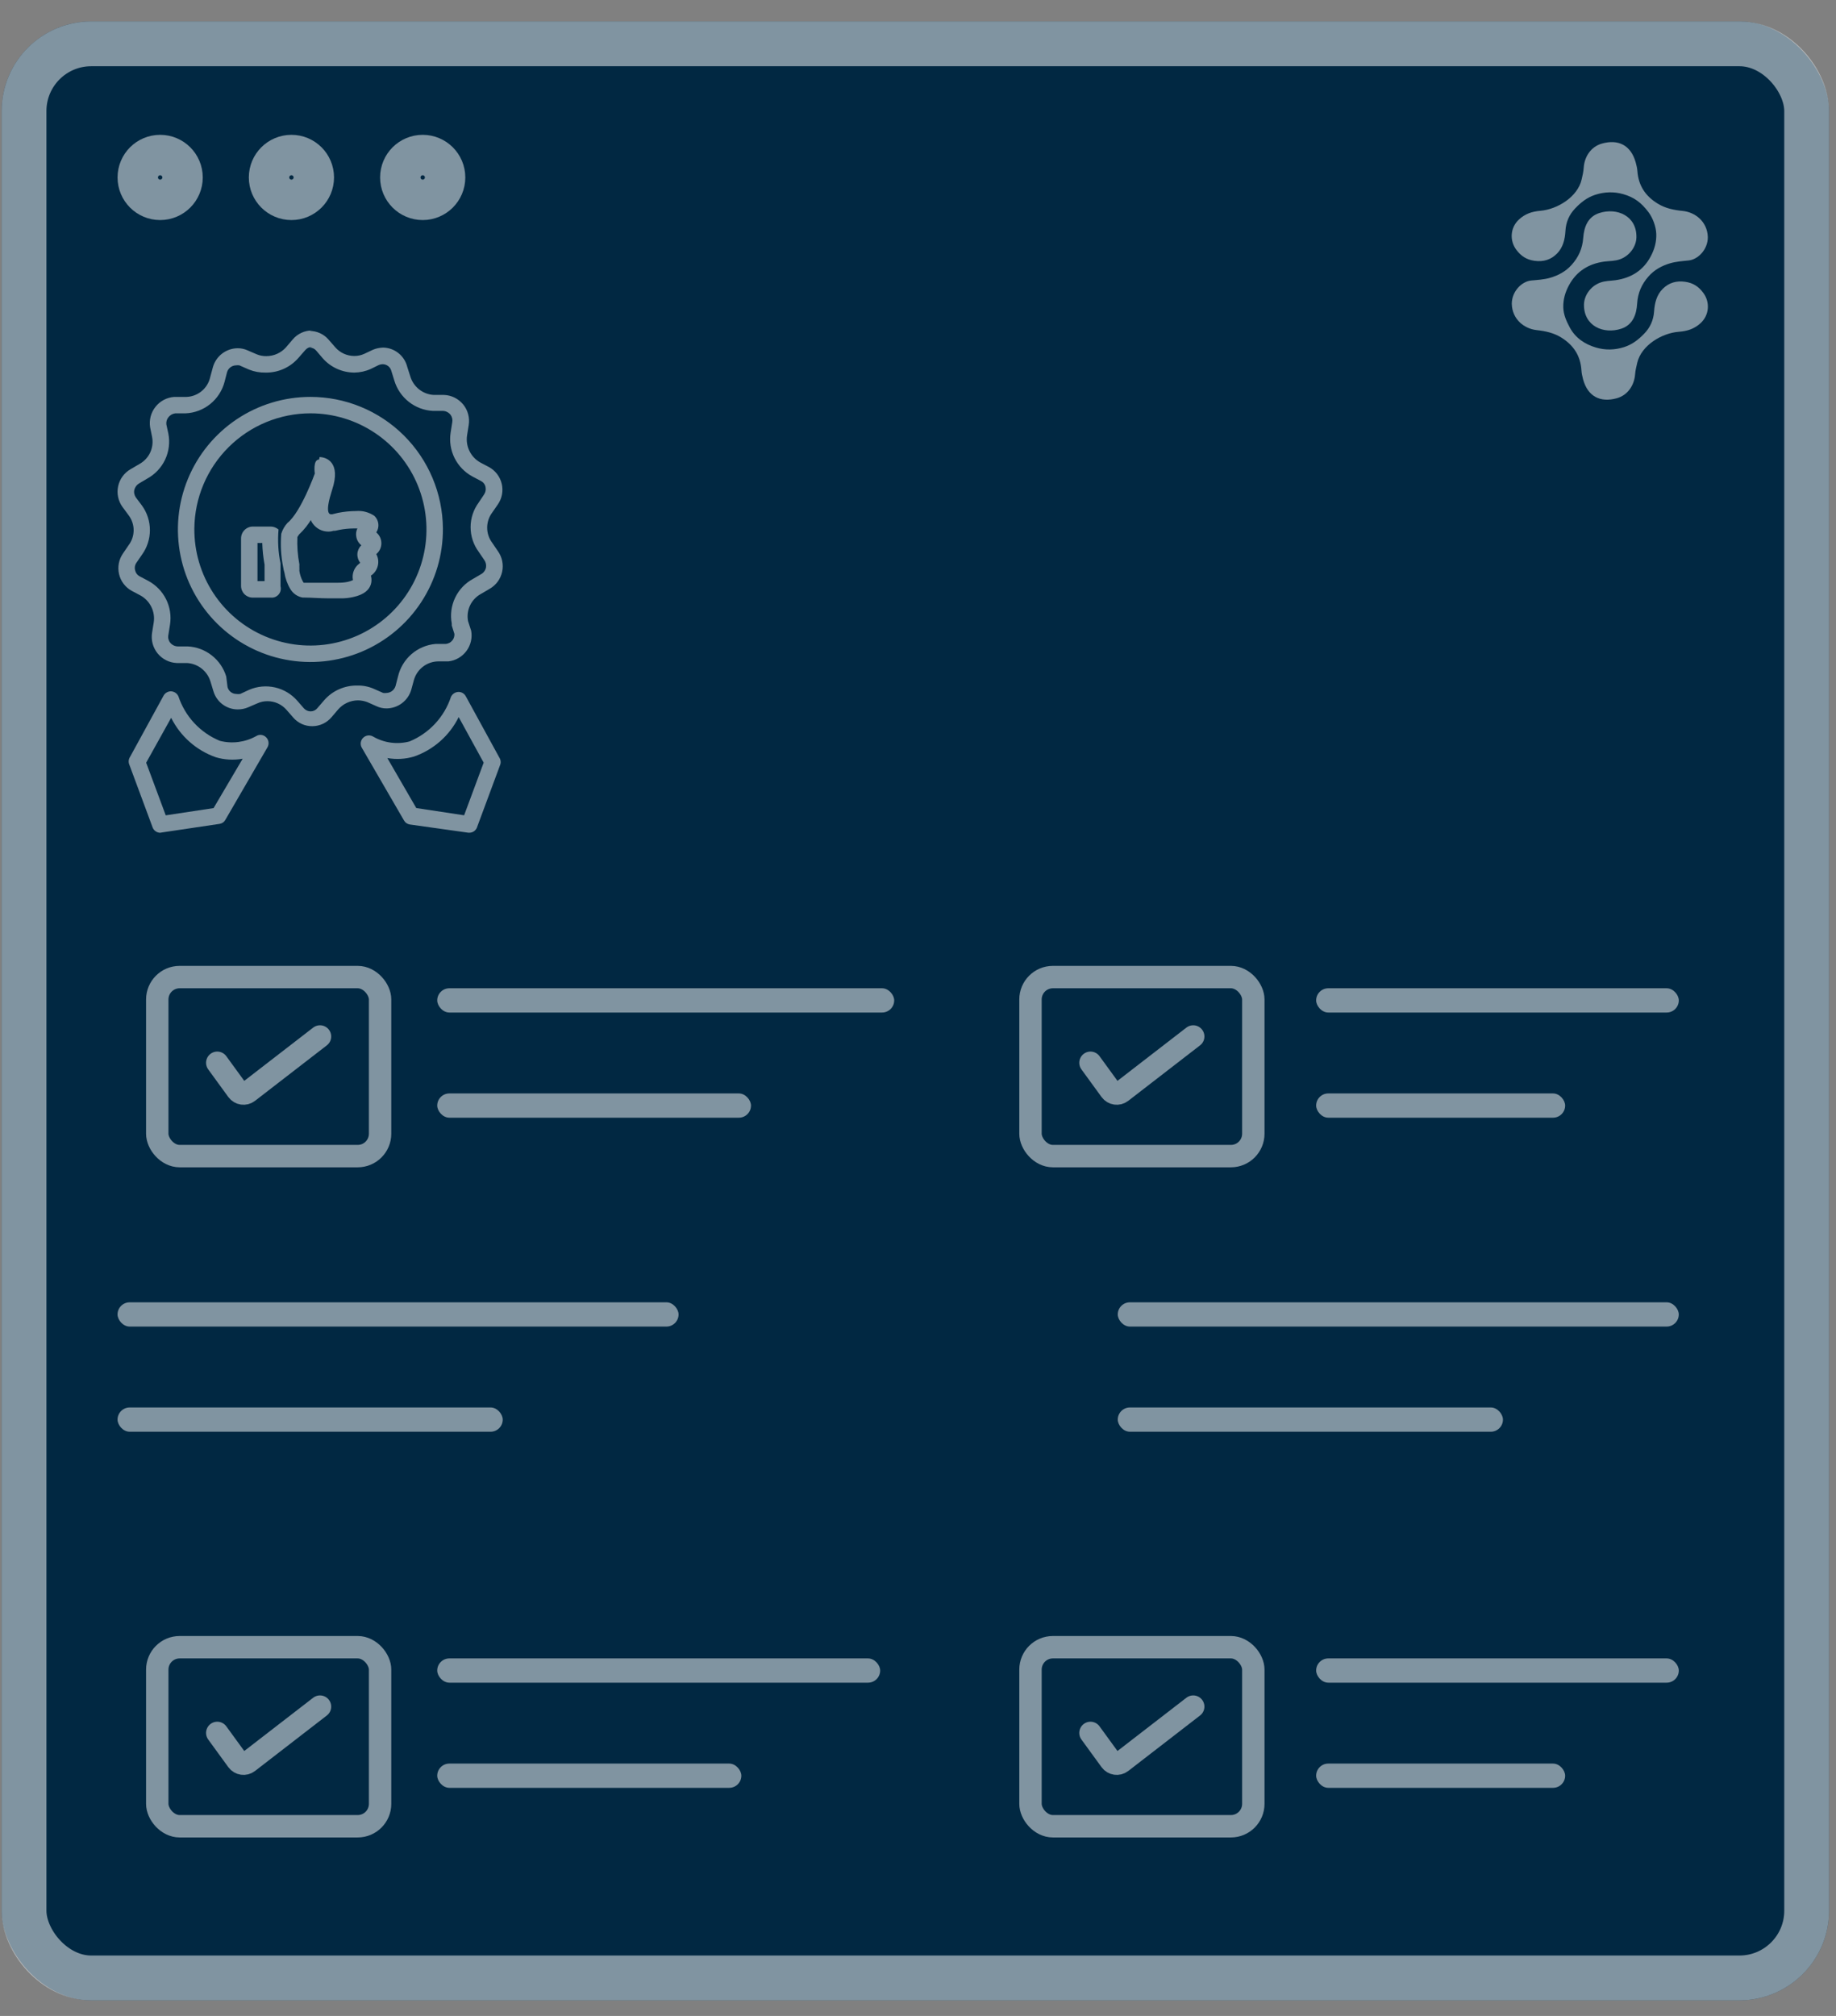 <svg width="82" height="90" viewBox="0 0 82 90" fill="none" xmlns="http://www.w3.org/2000/svg">
<rect x="0" y="0" width="82" height="90" fill="#808080" stroke="none"/>
<rect x="0.074" y="0.957" width="81.615" height="88.346" rx="4" fill="#012842"/>
<rect opacity="0.5" x="19.528" y="44.121" width="20.409" height="1.083" rx="0.542" fill="white"/>
<rect opacity="0.5" x="5.25" y="58.141" width="25.056" height="1.083" rx="0.542" fill="white"/>
<rect opacity="0.5" x="19.528" y="74.039" width="19.782" height="1.083" rx="0.542" fill="white"/>
<rect opacity="0.5" x="58.782" y="44.121" width="16.197" height="1.083" rx="0.542" fill="white"/>
<rect opacity="0.5" x="49.922" y="58.141" width="25.056" height="1.083" rx="0.542" fill="white"/>
<rect opacity="0.5" x="58.782" y="74.039" width="16.197" height="1.083" rx="0.542" fill="white"/>
<rect opacity="0.5" x="19.528" y="48.816" width="14.013" height="1.083" rx="0.542" fill="white"/>
<rect opacity="0.5" x="5.25" y="62.836" width="17.203" height="1.083" rx="0.542" fill="white"/>
<rect opacity="0.5" x="19.528" y="78.734" width="13.582" height="1.083" rx="0.542" fill="white"/>
<rect opacity="0.5" x="58.782" y="48.816" width="11.121" height="1.083" rx="0.542" fill="white"/>
<rect opacity="0.5" x="49.922" y="62.836" width="17.203" height="1.083" rx="0.542" fill="white"/>
<rect opacity="0.5" x="58.782" y="78.734" width="11.121" height="1.083" rx="0.542" fill="white"/>
<rect opacity="0.5" x="1.074" y="1.957" width="79.615" height="86.346" rx="3" stroke="white" stroke-width="2"/>
<g opacity="0.5">
<path d="M76.275 10.579C76.282 11.141 75.835 11.586 75.419 11.628C75.141 11.657 74.858 11.676 74.592 11.754C74.225 11.861 73.888 12.043 73.625 12.343C73.319 12.691 73.148 13.076 73.118 13.56C73.089 14.036 72.928 14.503 72.412 14.674C71.62 14.937 70.734 14.558 70.744 13.601C70.748 13.206 71.023 12.785 71.462 12.62C71.698 12.531 71.924 12.542 72.155 12.509C72.849 12.41 73.397 12.076 73.733 11.431C73.895 11.123 73.987 10.794 73.973 10.438C73.96 10.111 73.817 9.728 73.626 9.473C73.304 9.044 72.982 8.806 72.496 8.667C72.088 8.551 71.662 8.559 71.236 8.7C70.875 8.82 70.605 9.038 70.352 9.302C70.082 9.583 69.938 9.918 69.916 10.309C69.895 10.684 69.809 11.045 69.544 11.316C69.272 11.594 68.941 11.698 68.538 11.644C68.182 11.596 67.937 11.435 67.727 11.158C67.411 10.741 67.45 10.158 67.841 9.799C68.113 9.549 68.407 9.444 68.802 9.41C69.556 9.345 70.467 8.789 70.641 8.007C70.68 7.836 70.721 7.663 70.732 7.489C70.763 7.006 71.044 6.556 71.535 6.413C72.273 6.199 72.837 6.482 73.052 7.243C73.088 7.372 73.12 7.505 73.13 7.639C73.177 8.291 73.493 8.758 74.038 9.091C74.387 9.304 74.753 9.377 75.16 9.418C75.702 9.474 76.251 9.883 76.275 10.579Z" fill="white"/>
<path d="M67.52 13.564C67.52 13.001 67.972 12.561 68.389 12.523C68.666 12.498 68.95 12.482 69.216 12.407C69.585 12.303 69.924 12.125 70.191 11.827C70.5 11.482 70.676 11.1 70.711 10.616C70.746 10.14 70.913 9.675 71.431 9.51C72.226 9.255 73.108 9.643 73.086 10.6C73.077 10.995 72.797 11.413 72.356 11.574C72.12 11.66 71.894 11.647 71.662 11.677C70.968 11.769 70.416 12.098 70.072 12.738C69.906 13.045 69.81 13.372 69.82 13.728C69.83 14.056 69.961 14.34 70.109 14.618C70.365 15.097 70.792 15.371 71.277 15.515C71.684 15.636 72.109 15.633 72.537 15.496C72.9 15.38 73.172 15.165 73.428 14.903C73.701 14.625 73.849 14.292 73.876 13.901C73.901 13.526 73.991 13.166 74.259 12.898C74.534 12.623 74.867 12.523 75.269 12.581C75.624 12.633 75.867 12.796 76.074 13.076C76.385 13.496 76.339 14.079 75.945 14.433C75.669 14.68 75.374 14.782 74.979 14.812C74.224 14.869 73.307 15.415 73.123 16.195C73.083 16.366 73.04 16.539 73.027 16.713C72.99 17.195 72.704 17.642 72.211 17.779C71.471 17.986 70.91 17.697 70.704 16.934C70.67 16.805 70.639 16.671 70.631 16.537C70.591 15.884 70.28 15.414 69.74 15.075C69.393 14.858 69.028 14.782 68.621 14.736C68.08 14.675 67.536 14.259 67.52 13.564Z" fill="white"/>
</g>
<circle opacity="0.5" cx="7.153" cy="7.922" r="1" stroke="white" stroke-width="1.805"/>
<circle opacity="0.5" cx="13.016" cy="7.922" r="1" stroke="white" stroke-width="1.805"/>
<circle opacity="0.5" cx="18.879" cy="7.922" r="1" stroke="white" stroke-width="1.805"/>
<g opacity="0.5">
<path d="M13.826 15.518C13.882 15.517 13.937 15.528 13.988 15.551C14.038 15.574 14.083 15.608 14.12 15.65L14.414 15.995C14.59 16.195 14.807 16.355 15.05 16.465C15.293 16.575 15.556 16.632 15.823 16.634C16.076 16.631 16.326 16.576 16.558 16.472L16.917 16.296C16.971 16.274 17.028 16.261 17.086 16.259C17.178 16.259 17.268 16.29 17.34 16.347C17.412 16.404 17.462 16.485 17.483 16.575L17.615 17.001C17.729 17.374 17.955 17.703 18.262 17.943C18.57 18.184 18.943 18.324 19.333 18.344H19.781C19.846 18.346 19.91 18.362 19.968 18.392C20.027 18.421 20.078 18.462 20.119 18.513C20.155 18.561 20.181 18.615 20.195 18.674C20.209 18.732 20.21 18.792 20.199 18.851L20.126 19.314C20.066 19.701 20.127 20.098 20.302 20.449C20.477 20.8 20.757 21.089 21.102 21.274L21.492 21.48C21.54 21.505 21.582 21.54 21.614 21.583C21.648 21.627 21.671 21.676 21.683 21.729C21.696 21.789 21.698 21.852 21.686 21.912C21.675 21.973 21.651 22.031 21.616 22.082L21.381 22.434C21.145 22.753 21.018 23.139 21.018 23.535C21.018 23.932 21.145 24.318 21.381 24.637L21.631 25.004C21.665 25.053 21.689 25.108 21.702 25.166C21.714 25.224 21.715 25.283 21.705 25.342C21.691 25.404 21.664 25.462 21.626 25.512C21.588 25.563 21.54 25.605 21.484 25.635L21.132 25.841C20.781 26.029 20.5 26.324 20.328 26.683C20.156 27.043 20.104 27.447 20.177 27.838V27.882V27.926L20.295 28.301C20.302 28.404 20.27 28.506 20.207 28.587C20.17 28.633 20.125 28.672 20.073 28.699C20.021 28.727 19.964 28.744 19.906 28.749H19.45C19.054 28.783 18.678 28.943 18.377 29.204C18.077 29.465 17.866 29.814 17.776 30.202L17.666 30.628C17.639 30.715 17.585 30.791 17.513 30.847C17.441 30.902 17.353 30.933 17.262 30.937C17.214 30.944 17.164 30.944 17.116 30.937L16.682 30.746C16.451 30.647 16.2 30.599 15.948 30.606C15.671 30.602 15.396 30.659 15.142 30.772C14.889 30.884 14.662 31.051 14.48 31.26L14.171 31.619C14.134 31.663 14.088 31.699 14.036 31.723C13.984 31.747 13.928 31.759 13.87 31.759C13.815 31.758 13.76 31.746 13.71 31.723C13.659 31.7 13.614 31.668 13.576 31.627L13.275 31.282C13.014 30.984 12.665 30.776 12.279 30.689C11.892 30.602 11.488 30.64 11.124 30.797L10.728 30.981C10.669 30.991 10.61 30.991 10.551 30.981C10.461 30.98 10.374 30.949 10.304 30.893C10.233 30.837 10.184 30.76 10.162 30.672L10.104 30.202C9.99 29.829 9.765 29.499 9.457 29.259C9.15 29.018 8.775 28.878 8.385 28.859H7.937C7.872 28.857 7.808 28.841 7.75 28.812C7.692 28.782 7.64 28.741 7.6 28.69C7.562 28.643 7.536 28.588 7.522 28.53C7.508 28.472 7.507 28.411 7.519 28.352L7.592 27.89C7.654 27.502 7.593 27.105 7.418 26.753C7.243 26.402 6.962 26.114 6.616 25.929L6.227 25.724C6.178 25.697 6.136 25.66 6.104 25.616C6.071 25.571 6.048 25.52 6.036 25.466C6.019 25.408 6.016 25.347 6.026 25.287C6.036 25.228 6.059 25.171 6.095 25.121L6.337 24.769C6.57 24.449 6.695 24.063 6.695 23.668C6.695 23.272 6.57 22.886 6.337 22.566L6.072 22.214C6.037 22.165 6.012 22.109 5.999 22.049C5.986 21.99 5.986 21.928 5.999 21.869C6.014 21.809 6.04 21.753 6.077 21.704C6.113 21.655 6.159 21.614 6.212 21.582L6.572 21.369C6.923 21.178 7.204 20.88 7.375 20.519C7.545 20.157 7.596 19.75 7.519 19.358L7.431 18.954C7.423 18.897 7.427 18.839 7.442 18.783C7.457 18.728 7.483 18.676 7.519 18.631C7.556 18.582 7.602 18.542 7.655 18.511C7.708 18.481 7.767 18.462 7.827 18.454H8.283C8.686 18.438 9.074 18.292 9.389 18.038C9.703 17.784 9.928 17.436 10.03 17.045L10.14 16.619C10.165 16.531 10.218 16.453 10.291 16.398C10.364 16.342 10.453 16.312 10.544 16.311C10.593 16.303 10.642 16.303 10.691 16.311L11.124 16.501C11.357 16.594 11.607 16.639 11.858 16.634C12.136 16.639 12.412 16.583 12.665 16.47C12.919 16.357 13.145 16.19 13.327 15.98L13.635 15.628C13.672 15.584 13.718 15.548 13.77 15.524C13.822 15.5 13.879 15.488 13.936 15.488M13.936 14.754C13.771 14.754 13.608 14.79 13.458 14.86C13.309 14.93 13.176 15.031 13.07 15.158L12.776 15.503C12.666 15.628 12.53 15.727 12.378 15.796C12.226 15.864 12.062 15.899 11.895 15.899C11.749 15.902 11.604 15.874 11.469 15.819L11.058 15.642C10.92 15.579 10.77 15.547 10.617 15.547C10.366 15.549 10.122 15.632 9.922 15.784C9.722 15.936 9.577 16.149 9.509 16.391L9.391 16.825C9.336 17.087 9.189 17.322 8.976 17.486C8.763 17.65 8.499 17.733 8.231 17.72H7.776C7.614 17.733 7.457 17.778 7.314 17.854C7.171 17.93 7.045 18.035 6.945 18.162C6.844 18.288 6.771 18.435 6.729 18.591C6.688 18.748 6.679 18.911 6.704 19.071L6.792 19.505C6.839 19.74 6.809 19.985 6.708 20.203C6.606 20.421 6.437 20.6 6.227 20.716L5.838 20.944C5.696 21.024 5.572 21.134 5.476 21.265C5.379 21.396 5.311 21.547 5.277 21.706C5.242 21.865 5.241 22.03 5.275 22.19C5.308 22.349 5.375 22.5 5.47 22.632L5.742 23C5.889 23.193 5.969 23.429 5.969 23.671C5.969 23.914 5.889 24.15 5.742 24.343L5.492 24.71C5.4 24.843 5.337 24.993 5.307 25.151C5.277 25.31 5.28 25.473 5.317 25.63C5.353 25.787 5.422 25.935 5.52 26.064C5.617 26.192 5.74 26.299 5.882 26.377L6.271 26.583C6.482 26.699 6.653 26.878 6.759 27.094C6.866 27.311 6.903 27.555 6.865 27.794L6.792 28.249C6.766 28.412 6.775 28.578 6.817 28.737C6.86 28.896 6.936 29.044 7.04 29.172C7.144 29.299 7.274 29.403 7.421 29.477C7.568 29.551 7.729 29.593 7.893 29.6H8.349C8.587 29.613 8.816 29.698 9.004 29.846C9.191 29.993 9.329 30.194 9.399 30.423L9.531 30.856C9.6 31.092 9.744 31.3 9.941 31.447C10.139 31.594 10.379 31.673 10.625 31.671C10.784 31.671 10.941 31.639 11.087 31.576L11.498 31.399C11.639 31.335 11.792 31.303 11.946 31.304C12.108 31.304 12.268 31.339 12.415 31.406C12.561 31.473 12.692 31.571 12.798 31.693L13.099 32.038C13.204 32.159 13.334 32.256 13.479 32.322C13.625 32.388 13.784 32.421 13.944 32.42C14.109 32.42 14.272 32.384 14.422 32.314C14.571 32.244 14.704 32.142 14.81 32.016L15.104 31.671C15.214 31.545 15.349 31.444 15.501 31.375C15.653 31.305 15.818 31.268 15.985 31.267C16.13 31.268 16.275 31.296 16.411 31.348L16.822 31.531C16.96 31.595 17.11 31.628 17.262 31.627C17.514 31.625 17.758 31.542 17.958 31.39C18.158 31.237 18.303 31.024 18.371 30.782L18.489 30.349C18.558 30.114 18.701 29.907 18.896 29.759C19.092 29.611 19.33 29.529 19.575 29.527H20.03C20.189 29.508 20.341 29.458 20.479 29.378C20.617 29.298 20.737 29.191 20.832 29.063C20.927 28.935 20.995 28.789 21.031 28.634C21.068 28.479 21.072 28.318 21.044 28.161L20.904 27.728C20.859 27.491 20.89 27.247 20.993 27.029C21.096 26.811 21.266 26.632 21.477 26.517L21.866 26.289C22.008 26.208 22.131 26.099 22.228 25.968C22.324 25.836 22.392 25.686 22.427 25.526C22.462 25.367 22.462 25.202 22.429 25.043C22.395 24.883 22.329 24.732 22.233 24.6L21.984 24.233C21.837 24.038 21.758 23.801 21.758 23.558C21.758 23.314 21.837 23.077 21.984 22.882L22.233 22.522C22.325 22.39 22.389 22.239 22.419 22.081C22.449 21.922 22.446 21.759 22.409 21.602C22.372 21.445 22.303 21.298 22.206 21.169C22.108 21.04 21.985 20.933 21.844 20.855L21.455 20.65C21.244 20.533 21.074 20.354 20.968 20.137C20.861 19.921 20.824 19.677 20.86 19.438L20.934 18.976C20.96 18.814 20.951 18.648 20.908 18.489C20.866 18.331 20.79 18.183 20.686 18.056C20.581 17.929 20.451 17.826 20.304 17.752C20.157 17.679 19.996 17.638 19.832 17.632H19.377C19.139 17.62 18.91 17.534 18.722 17.387C18.534 17.24 18.396 17.038 18.327 16.81L18.188 16.377C18.128 16.136 17.991 15.921 17.797 15.766C17.603 15.61 17.364 15.523 17.116 15.518C16.959 15.521 16.805 15.553 16.66 15.613L16.271 15.796C16.131 15.86 15.978 15.893 15.823 15.892C15.662 15.892 15.502 15.857 15.355 15.79C15.208 15.723 15.077 15.625 14.972 15.503L14.671 15.158C14.566 15.037 14.436 14.94 14.29 14.874C14.145 14.808 13.986 14.774 13.826 14.776L13.936 14.754Z" fill="white"/>
<path d="M13.863 18.453C14.89 18.453 15.895 18.758 16.748 19.33C17.601 19.901 18.266 20.714 18.657 21.663C19.048 22.613 19.148 23.658 18.944 24.664C18.741 25.671 18.242 26.595 17.513 27.318C16.784 28.041 15.856 28.531 14.847 28.726C13.839 28.921 12.795 28.812 11.849 28.413C10.902 28.014 10.096 27.343 9.532 26.485C8.967 25.626 8.671 24.62 8.68 23.593C8.693 22.226 9.245 20.92 10.216 19.958C11.186 18.996 12.497 18.455 13.863 18.453ZM13.863 17.719C12.691 17.719 11.545 18.067 10.571 18.719C9.597 19.372 8.838 20.298 8.392 21.382C7.945 22.466 7.831 23.659 8.063 24.808C8.294 25.957 8.863 27.011 9.695 27.837C10.527 28.663 11.585 29.223 12.736 29.446C13.887 29.67 15.078 29.546 16.159 29.092C17.239 28.637 18.161 27.872 18.806 26.892C19.451 25.913 19.79 24.765 19.781 23.593C19.77 22.031 19.141 20.537 18.033 19.436C16.924 18.336 15.425 17.719 13.863 17.719Z" fill="white"/>
<path d="M20.971 37.176H20.919L18.305 36.809C18.25 36.801 18.198 36.78 18.152 36.748C18.106 36.717 18.068 36.674 18.041 36.625L16.162 33.387C16.119 33.316 16.102 33.231 16.113 33.149C16.125 33.066 16.164 32.99 16.225 32.932C16.285 32.875 16.364 32.84 16.447 32.833C16.531 32.827 16.614 32.849 16.683 32.895C17.172 33.171 17.748 33.245 18.291 33.101C18.724 32.922 19.114 32.651 19.433 32.308C19.752 31.965 19.994 31.556 20.141 31.111C20.17 31.049 20.215 30.995 20.272 30.957C20.329 30.918 20.395 30.895 20.464 30.891C20.533 30.888 20.601 30.904 20.66 30.938C20.72 30.972 20.769 31.022 20.802 31.082L22.329 33.872C22.351 33.919 22.362 33.971 22.362 34.023C22.362 34.075 22.351 34.126 22.329 34.173L21.294 36.963C21.265 37.025 21.22 37.078 21.163 37.116C21.106 37.153 21.039 37.174 20.971 37.176ZM18.592 36.075L20.729 36.398L21.602 34.048L20.486 32.014C20.077 32.841 19.36 33.474 18.489 33.776C18.103 33.891 17.696 33.914 17.299 33.843L18.592 36.075Z" fill="white"/>
<path d="M7.16 37.178C7.084 37.178 7.011 37.155 6.949 37.111C6.887 37.068 6.84 37.007 6.815 36.936L5.779 34.145C5.758 34.098 5.746 34.047 5.746 33.995C5.746 33.943 5.758 33.892 5.779 33.844L7.307 31.054C7.34 30.995 7.389 30.945 7.449 30.912C7.508 30.878 7.576 30.861 7.644 30.863C7.713 30.868 7.779 30.89 7.836 30.929C7.893 30.968 7.938 31.021 7.967 31.084C8.115 31.529 8.356 31.937 8.675 32.281C8.995 32.624 9.384 32.895 9.818 33.074C10.363 33.214 10.941 33.14 11.433 32.868C11.501 32.822 11.583 32.801 11.665 32.809C11.747 32.817 11.823 32.854 11.881 32.912C11.94 32.968 11.979 33.043 11.991 33.124C12.003 33.206 11.988 33.289 11.947 33.36L10.067 36.598C10.04 36.647 10.003 36.689 9.957 36.721C9.911 36.753 9.858 36.773 9.803 36.782L7.189 37.171L7.16 37.178ZM6.528 34.05L7.402 36.4L9.539 36.077L10.838 33.874C10.44 33.945 10.03 33.923 9.641 33.808C8.772 33.503 8.055 32.871 7.644 32.046L6.528 34.05Z" fill="white"/>
<path d="M11.713 24.235C11.723 24.562 11.757 24.889 11.816 25.211V25.945H11.5V24.242H11.691M12.102 23.508H11.294C11.154 23.508 11.02 23.564 10.921 23.663C10.822 23.762 10.766 23.896 10.766 24.037V26.158C10.766 26.227 10.78 26.296 10.806 26.36C10.833 26.423 10.872 26.481 10.921 26.53C10.97 26.578 11.029 26.616 11.093 26.642C11.157 26.668 11.226 26.681 11.294 26.68H12.102C12.167 26.686 12.232 26.676 12.292 26.651C12.352 26.626 12.405 26.587 12.447 26.537C12.489 26.488 12.518 26.429 12.532 26.365C12.546 26.302 12.545 26.236 12.528 26.173V25.152C12.426 24.655 12.397 24.146 12.44 23.64C12.345 23.559 12.226 23.512 12.102 23.508Z" fill="white"/>
<path d="M13.833 23.086C13.861 23.192 13.908 23.291 13.972 23.38C14.051 23.489 14.155 23.578 14.275 23.639C14.395 23.701 14.528 23.732 14.662 23.732C14.742 23.733 14.822 23.721 14.897 23.696H14.971L15.14 23.659C15.35 23.617 15.564 23.595 15.778 23.593H15.962C15.908 23.702 15.89 23.825 15.911 23.945C15.921 24.023 15.946 24.098 15.985 24.166C16.024 24.234 16.076 24.294 16.138 24.342C16.035 24.442 15.972 24.577 15.962 24.721C15.953 24.865 15.997 25.007 16.087 25.12C16.075 25.137 16.06 25.152 16.043 25.164C15.932 25.248 15.846 25.361 15.797 25.491C15.748 25.621 15.736 25.762 15.764 25.898C15.686 25.935 15.605 25.962 15.521 25.979C15.384 26.005 15.243 26.018 15.103 26.016H14.655H14.611C14.266 26.016 13.877 26.016 13.561 26.016C13.552 25.995 13.539 25.975 13.524 25.957C13.445 25.809 13.393 25.647 13.37 25.48C13.374 25.453 13.374 25.426 13.37 25.399C13.374 25.375 13.374 25.35 13.37 25.326C13.372 25.301 13.372 25.277 13.37 25.252C13.374 25.23 13.374 25.208 13.37 25.186C13.294 24.787 13.264 24.381 13.282 23.975C13.282 23.975 13.326 23.909 13.355 23.864C13.584 23.649 13.779 23.402 13.935 23.13M14.251 20.516C13.965 20.516 14.06 21.14 14.06 21.14C14.06 21.14 13.444 22.859 12.841 23.343C12.713 23.482 12.618 23.647 12.562 23.828C12.519 24.334 12.549 24.843 12.651 25.34C12.662 25.415 12.68 25.489 12.702 25.561C12.742 25.82 12.831 26.07 12.966 26.295C13.024 26.395 13.104 26.481 13.199 26.547C13.294 26.613 13.403 26.658 13.517 26.677H13.561C13.892 26.677 14.295 26.713 14.699 26.713H15.191C15.386 26.717 15.581 26.698 15.771 26.655C16.821 26.434 16.564 25.7 16.564 25.7C16.718 25.599 16.827 25.444 16.872 25.266C16.917 25.088 16.894 24.9 16.806 24.738C16.877 24.679 16.934 24.605 16.974 24.521C17.013 24.437 17.033 24.346 17.033 24.254C17.033 24.161 17.013 24.07 16.974 23.986C16.934 23.902 16.877 23.828 16.806 23.769C16.88 23.656 16.913 23.521 16.898 23.387C16.883 23.253 16.822 23.129 16.726 23.035C16.485 22.869 16.195 22.791 15.903 22.815C15.635 22.817 15.367 22.844 15.103 22.895L14.831 22.961H14.787C14.684 22.961 14.516 22.851 14.831 21.875C15.25 20.619 14.552 20.406 14.273 20.406L14.251 20.516Z" fill="white"/>
</g>
<path opacity="0.5" d="M9.703 47.447L10.602 48.682C10.715 48.837 10.933 48.868 11.084 48.751L14.292 46.273" stroke="white" stroke-linecap="round"/>
<rect opacity="0.5" x="7.024" y="43.621" width="9.952" height="7.993" rx="1" stroke="white"/>
<path opacity="0.5" d="M48.703 47.447L49.602 48.682C49.715 48.837 49.933 48.868 50.084 48.751L53.292 46.273" stroke="white" stroke-linecap="round"/>
<rect opacity="0.5" x="46.024" y="43.621" width="9.952" height="7.993" rx="1" stroke="white"/>
<path opacity="0.5" d="M9.703 77.365L10.602 78.6C10.715 78.755 10.933 78.786 11.084 78.669L14.292 76.191" stroke="white" stroke-linecap="round"/>
<rect opacity="0.5" x="7.024" y="73.539" width="9.952" height="7.993" rx="1" stroke="white"/>
<path opacity="0.5" d="M48.703 77.365L49.602 78.6C49.715 78.755 49.933 78.786 50.084 78.669L53.292 76.191" stroke="white" stroke-linecap="round"/>
<rect opacity="0.5" x="46.024" y="73.539" width="9.952" height="7.993" rx="1" stroke="white"/>
</svg>
